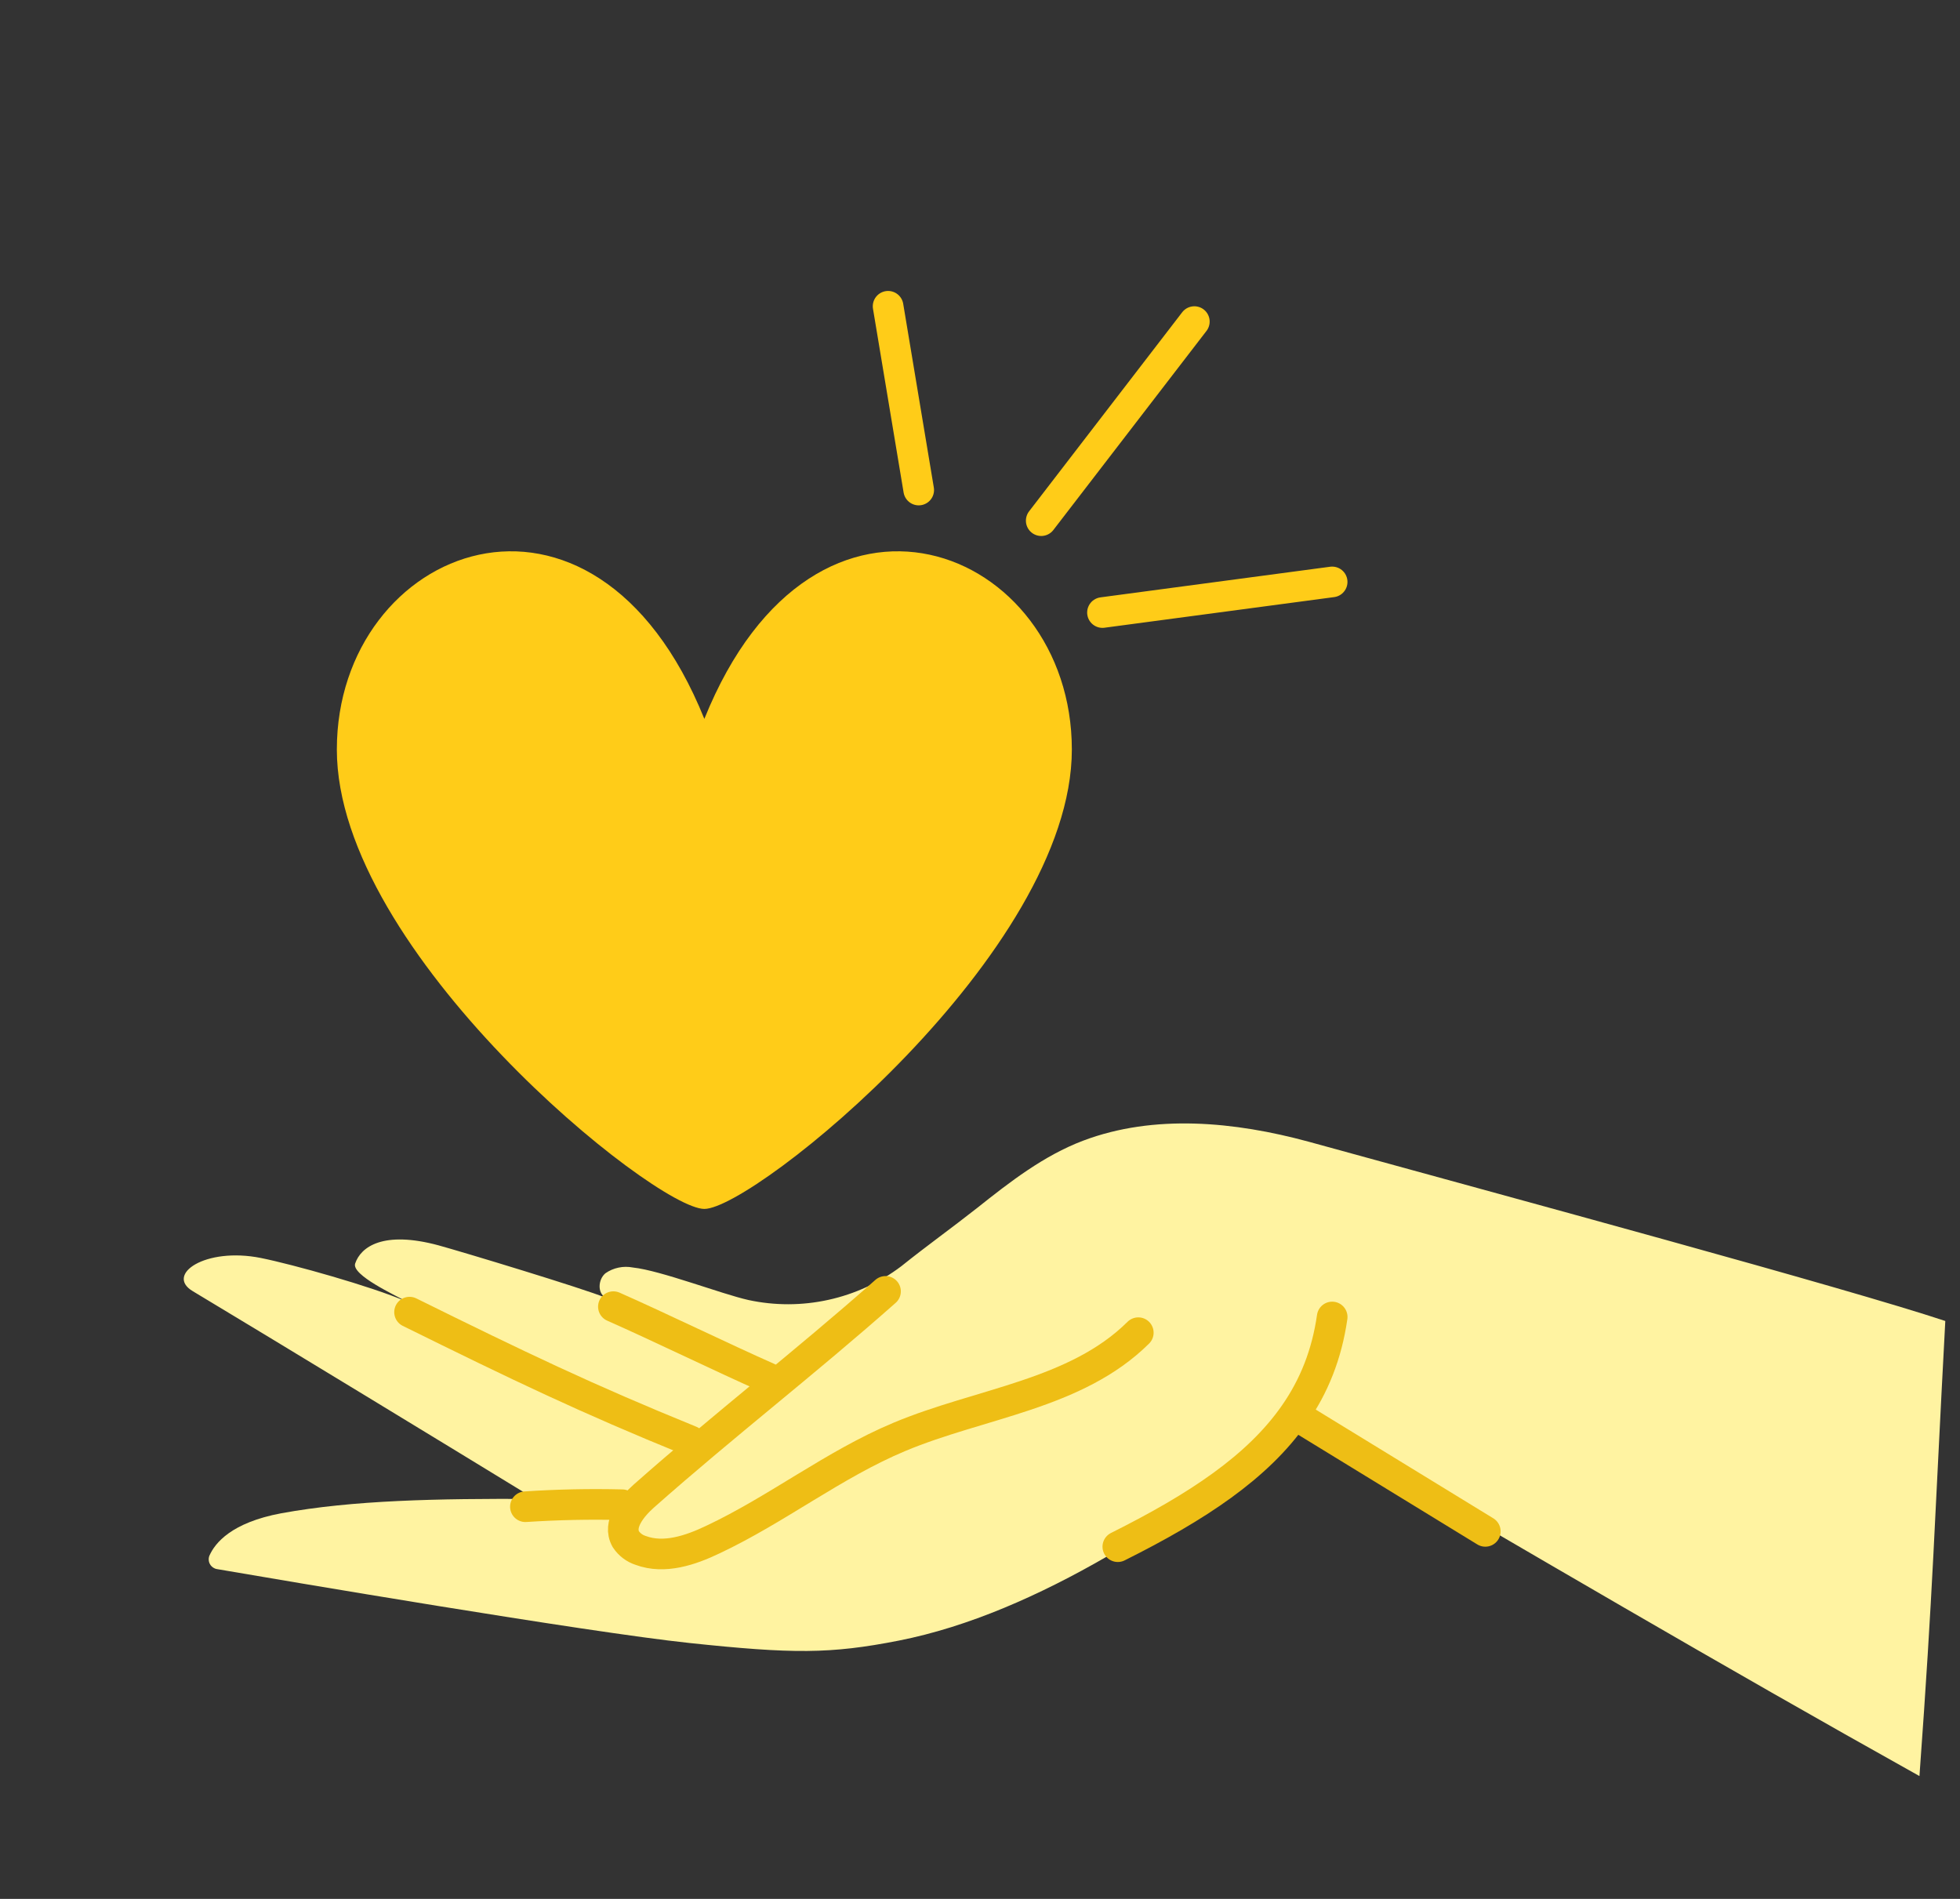 <svg width="64" height="62" viewBox="0 0 64 62" fill="none" xmlns="http://www.w3.org/2000/svg">
<rect x="0" y="0" width="64" height="62" fill="#333333" stroke="none"/>
<path d="M63.52 43.131C60.256 42.047 49.496 39.14 42.723 37.275C40.327 36.625 37.69 36.364 35.364 37.245C34.083 37.731 32.979 38.587 31.91 39.438C31.02 40.138 30.309 40.639 29.426 41.346C28.723 41.877 27.913 42.251 27.052 42.44C26.192 42.63 25.3 42.632 24.438 42.446C23.553 42.248 21.569 41.48 20.667 41.385C20.512 41.355 20.352 41.355 20.198 41.388C20.043 41.42 19.896 41.483 19.767 41.574C19.528 41.778 19.5 42.224 19.78 42.372C19.032 42.064 15.1 40.875 14.319 40.661C12.506 40.171 11.779 40.713 11.597 41.255C11.471 41.632 12.918 42.292 13.258 42.489C12.122 42.001 9.571 41.285 8.515 41.073C6.702 40.711 5.388 41.617 6.294 42.157C8.962 43.758 14.809 47.317 17.463 48.941C14.258 48.926 11.525 48.98 9.179 49.41C7.561 49.713 7.019 50.377 6.836 50.798C6.819 50.842 6.812 50.89 6.816 50.937C6.819 50.985 6.833 51.031 6.857 51.072C6.88 51.114 6.913 51.149 6.951 51.177C6.99 51.204 7.035 51.223 7.082 51.231C9.049 51.568 19.153 53.289 22.517 53.645C25.881 54.001 27.106 54.007 29.346 53.567C33.901 52.669 38.568 49.501 42.576 46.395C50.223 50.856 56.144 54.341 62.676 57.989C63.123 51.845 63.157 49.9 63.52 43.131Z" fill="#FFF3A1"/>
<path d="M43.5 43C43.325 44.222 42.907 45.262 42.265 46.182M36.5 50.5C39.103 49.199 41.071 47.897 42.265 46.182M42.265 46.182L48.5 50" stroke="#EEBE15" stroke-linecap="round" stroke-linejoin="round"/>
<path d="M28.915 42.164C26.238 44.534 23.71 46.471 21.029 48.841C20.613 49.21 20.162 49.774 20.435 50.255C20.55 50.429 20.722 50.559 20.921 50.622C21.686 50.906 22.539 50.622 23.278 50.268C25.373 49.282 27.225 47.813 29.362 46.917C32.003 45.809 35.135 45.534 37.169 43.513" stroke="#EEBE15" stroke-linecap="round" stroke-linejoin="round"/>
<path d="M33.999 17L38.999 10.5" stroke="#FFCC18" stroke-linecap="round" stroke-linejoin="round"/>
<path d="M29.999 16L28.999 10" stroke="#FFCC18" stroke-linecap="round" stroke-linejoin="round"/>
<path d="M35.999 20L43.499 19" stroke="#FFCC18" stroke-linecap="round" stroke-linejoin="round"/>
<path d="M20.029 42.663C21.564 43.341 23.551 44.313 25.086 44.992" stroke="#EEBE15" stroke-linecap="round" stroke-linejoin="round"/>
<path d="M13.373 42.842C16.954 44.61 19.144 45.662 22.545 47.045" stroke="#EEBE15" stroke-linecap="round" stroke-linejoin="round"/>
<path d="M17.156 49.195C18.208 49.126 19.262 49.104 20.316 49.13" stroke="#EEBE15" stroke-linecap="round" stroke-linejoin="round"/>
<path d="M34.999 24.472C34.999 31.099 24.626 39.472 22.999 39.472C21.372 39.472 10.999 31.099 10.999 24.472C10.999 17.845 19.372 14.472 22.999 23.472C26.626 14.472 34.999 17.845 34.999 24.472Z" fill="#FFCC18"/>
</svg>